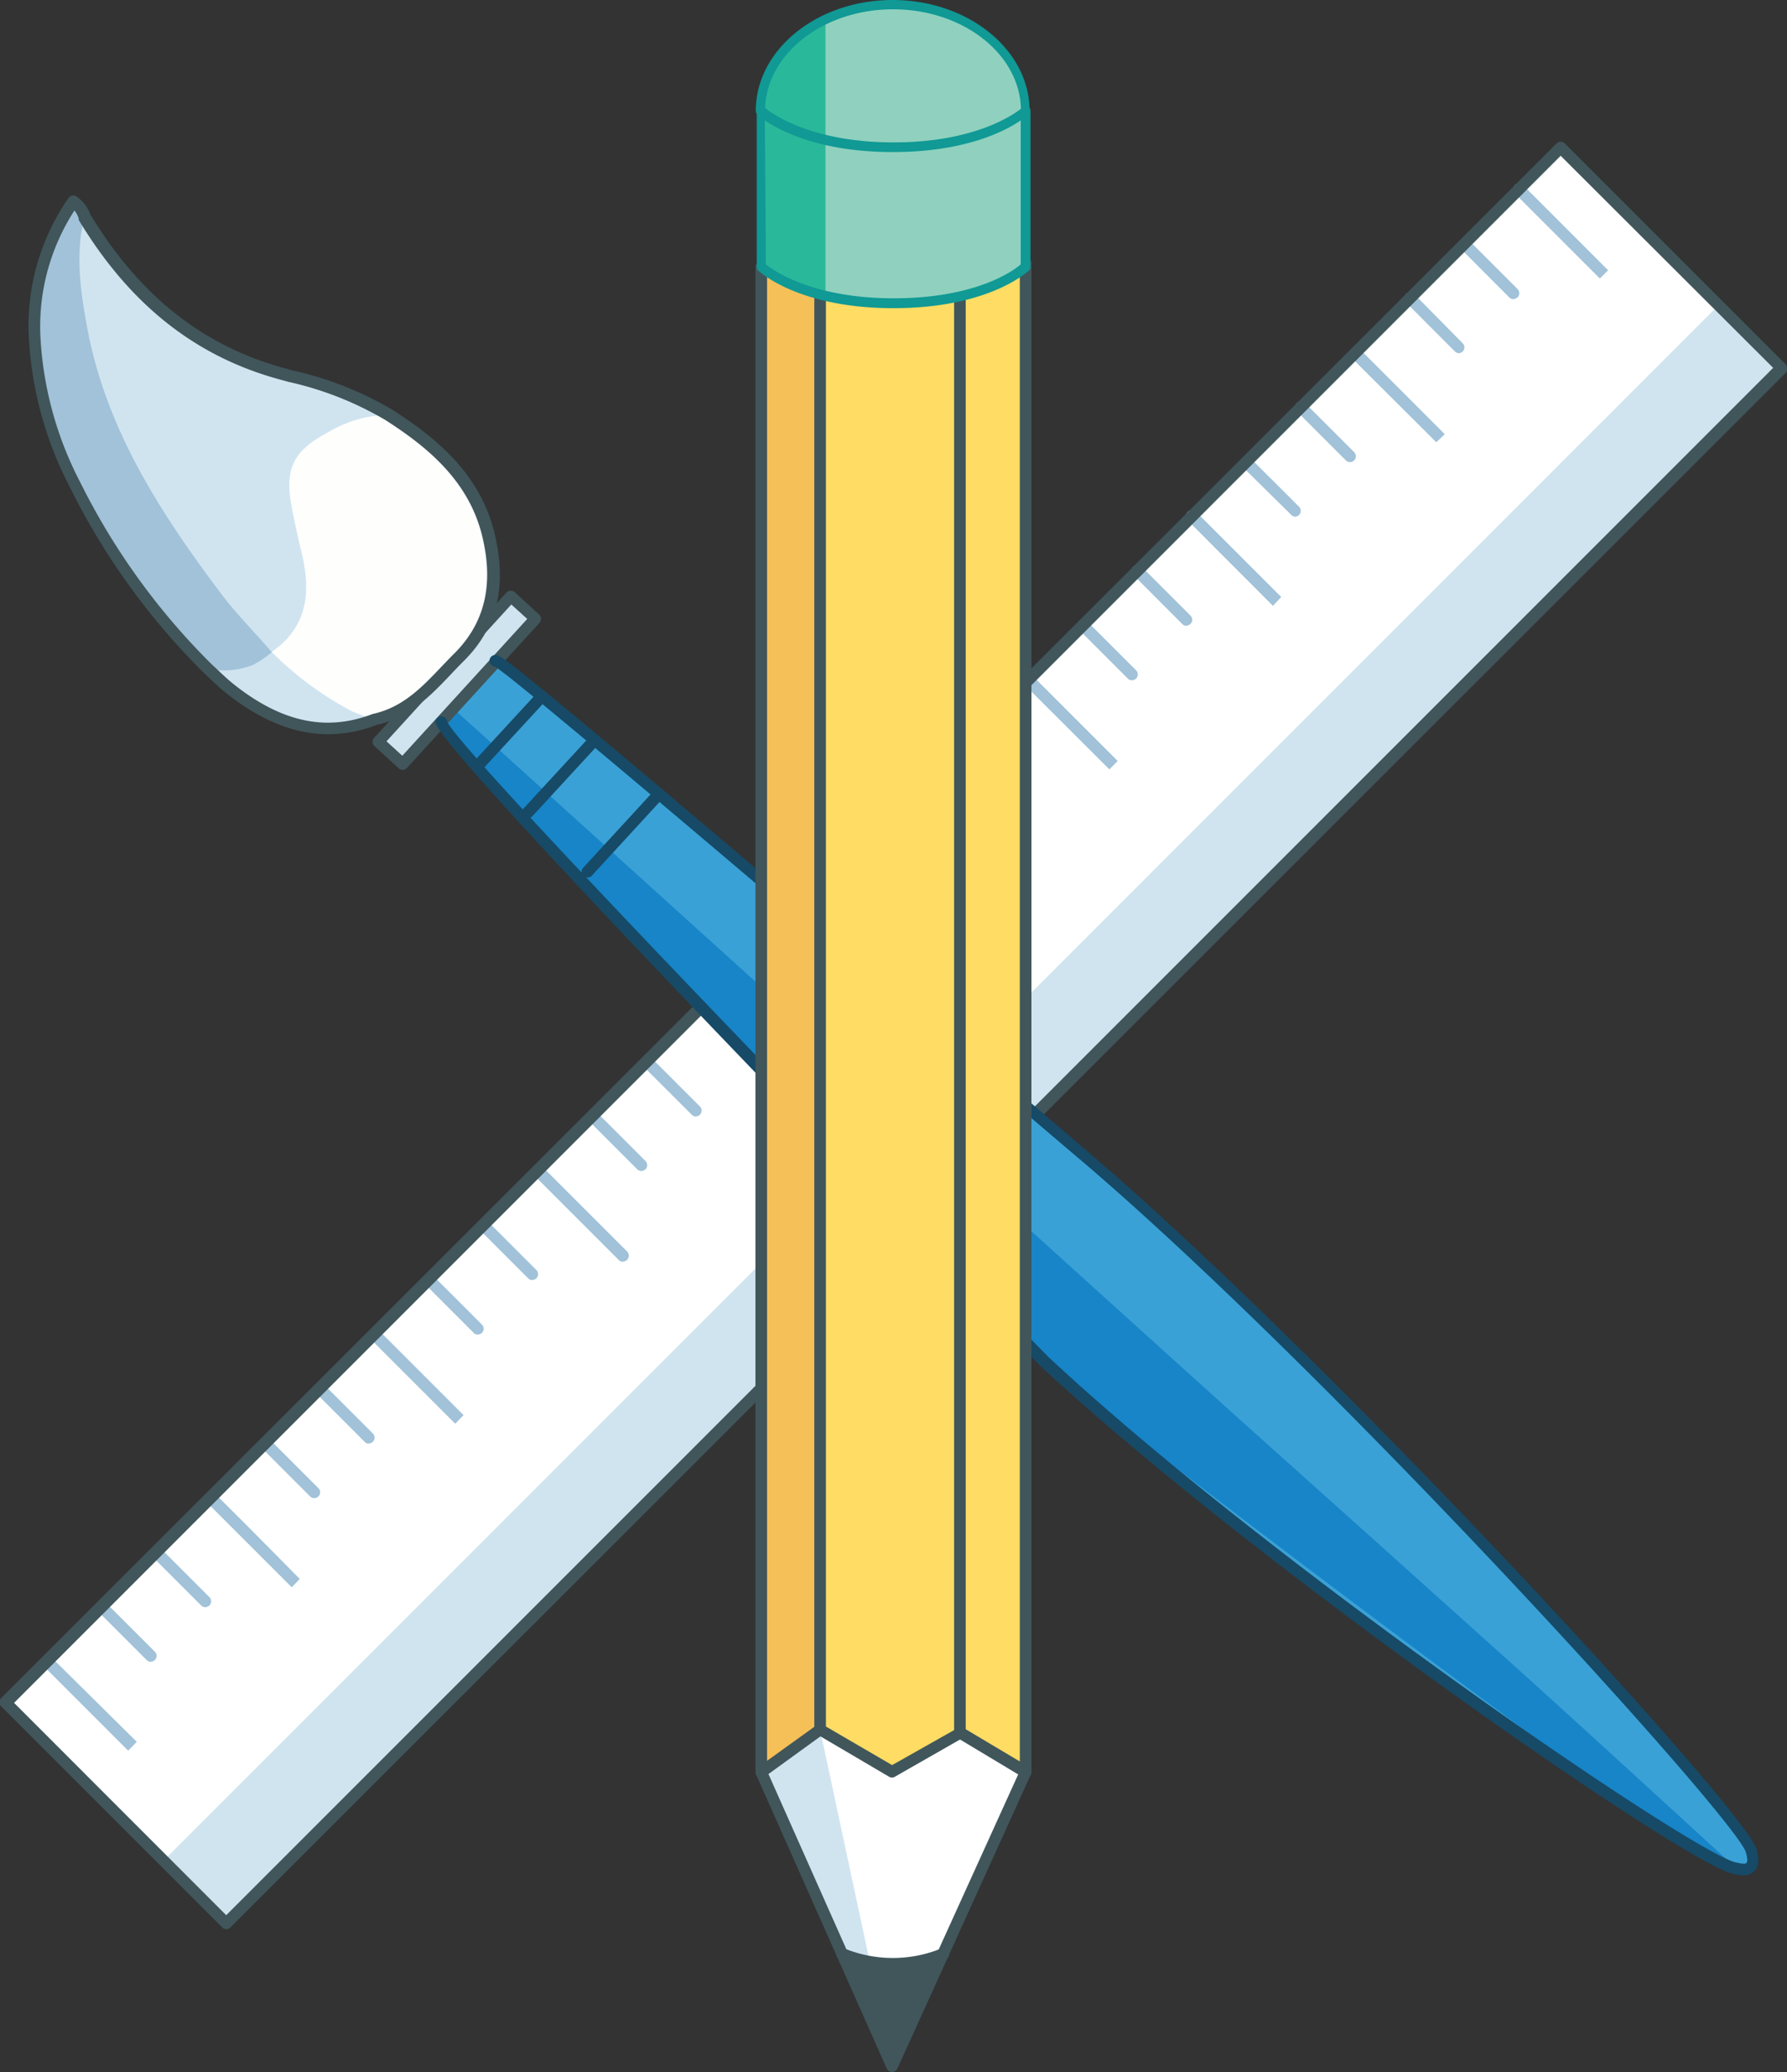 <svg id="Layer_1" data-name="Layer 1" xmlns="http://www.w3.org/2000/svg" viewBox="0 0 153.64 178.1"><rect x="0" y="0" width="153.64" height="178.1" fill="#333333" stroke="none"/><defs><style>.cls-1{fill:#fff;}.cls-2{fill:#d0e4f0;}.cls-3{fill:#a1c2d8;}.cls-4{fill:#40565b;}.cls-5{fill:#3aa1d6;}.cls-6{fill:#1785c8;}.cls-7{fill:#164a67;}.cls-8{fill:#fefefd;}.cls-9{fill:#ffdc64;}.cls-10{fill:#d65129;opacity:0.2;isolation:isolate;}.cls-11{fill:#8fd1be;}.cls-12{fill:#29b99a;}.cls-13{fill:#109995;}</style></defs><title>albert-illustration-Thought leadership</title><rect class="cls-1" x="-15.47" y="77.88" width="189.06" height="26.8" transform="translate(-43.63 80.36) rotate(-45)"/><rect class="cls-2" x="-8.69" y="94.25" width="189.06" height="7.62" transform="translate(-46.44 87.14) rotate(-45)"/><path class="cls-3" d="M13.26,152.76l-7.31-7.31a.5.5,0,0,1,.71-.71L14,152Z" transform="translate(-2.24 -2.28)"/><path class="cls-3" d="M27.32,138.7,20,131.38a.5.5,0,1,1,.71-.71l2.72,2.71h0L28,138Z" transform="translate(-2.24 -2.28)"/><path class="cls-3" d="M15.2,145.12a.5.5,0,0,1-.35-.15l-4.21-4.21a.5.5,0,0,1,.71-.71l4.21,4.21a.5.5,0,0,1-.35.85Z" transform="translate(-2.24 -2.28)"/><path class="cls-3" d="M19.89,140.43a.5.5,0,0,1-.35-.15l-4.21-4.21a.5.5,0,1,1,.71-.71l2.71,2.71h0l1.5,1.5a.5.5,0,0,1-.35.85Z" transform="translate(-2.24 -2.28)"/><path class="cls-3" d="M27.32,138.7,20,131.38a.5.5,0,1,1,.71-.71l2.72,2.71h0L28,138Z" transform="translate(-2.24 -2.28)"/><path class="cls-3" d="M41.38,124.64l-4.6-4.6h0l-2.72-2.72a.5.5,0,0,1,.71-.71l7.31,7.31Z" transform="translate(-2.24 -2.28)"/><path class="cls-3" d="M29.26,131.06a.5.5,0,0,1-.35-.15l-4.21-4.21a.5.5,0,0,1,.71-.71l4.21,4.21a.5.5,0,0,1-.35.85Z" transform="translate(-2.24 -2.28)"/><path class="cls-3" d="M33.95,126.37a.5.5,0,0,1-.35-.15L29.38,122a.5.5,0,1,1,.71-.71l4.21,4.21a.5.5,0,0,1-.35.85Z" transform="translate(-2.24 -2.28)"/><path class="cls-3" d="M41.38,124.64l-4.6-4.6h0l-2.72-2.72a.5.5,0,0,1,.71-.71l7.31,7.31Z" transform="translate(-2.24 -2.28)"/><path class="cls-3" d="M55.79,110.72a.5.5,0,0,1-.35-.15l-7.31-7.31a.5.5,0,0,1,.71-.71l2.71,2.71h0l4.6,4.6a.5.5,0,0,1-.35.85Z" transform="translate(-2.24 -2.28)"/><path class="cls-3" d="M43.32,117a.5.5,0,0,1-.35-.15l-4.21-4.21a.5.5,0,0,1,.71-.71l4.21,4.21a.5.5,0,0,1-.35.85Z" transform="translate(-2.24 -2.28)"/><path class="cls-3" d="M48,112.31a.5.5,0,0,1-.35-.15l-4.21-4.21a.5.5,0,1,1,.71-.71l4.21,4.21a.5.5,0,0,1-.35.85Z" transform="translate(-2.24 -2.28)"/><path class="cls-3" d="M55.79,110.72a.5.5,0,0,1-.35-.15l-7.31-7.31a.5.5,0,0,1,.71-.71l2.71,2.71h0l4.6,4.6a.5.5,0,0,1-.35.85Z" transform="translate(-2.24 -2.28)"/><path class="cls-3" d="M69.5,96.52l-4.6-4.6h0L62.18,89.2a.5.5,0,0,1,.71-.71l7.31,7.31Z" transform="translate(-2.24 -2.28)"/><path class="cls-3" d="M57.38,102.94a.5.5,0,0,1-.35-.15l-4.21-4.21a.5.5,0,0,1,.71-.71l4.21,4.21a.5.5,0,0,1-.35.85Z" transform="translate(-2.24 -2.28)"/><path class="cls-3" d="M62.07,98.25a.5.5,0,0,1-.35-.15L57.5,93.89a.5.5,0,0,1,.71-.71l4.21,4.21a.5.5,0,0,1-.35.85Z" transform="translate(-2.24 -2.28)"/><path class="cls-3" d="M69.5,96.52l-4.6-4.6h0L62.18,89.2a.5.5,0,0,1,.71-.71l7.31,7.31Z" transform="translate(-2.24 -2.28)"/><path class="cls-3" d="M83.56,82.46l-7.31-7.31a.5.5,0,0,1,.71-.71l7.31,7.31Z" transform="translate(-2.24 -2.28)"/><path class="cls-3" d="M71.44,88.88a.5.5,0,0,1-.35-.15l-4.21-4.21a.5.5,0,0,1,.71-.71L71.79,88a.5.5,0,0,1-.35.85Z" transform="translate(-2.24 -2.28)"/><path class="cls-3" d="M76.12,84.19a.5.5,0,0,1-.35-.15l-4.21-4.21a.5.5,0,0,1,.71-.71l4.21,4.21a.5.5,0,0,1-.35.85Z" transform="translate(-2.24 -2.28)"/><path class="cls-3" d="M83.56,82.46l-7.31-7.31a.5.5,0,0,1,.71-.71l7.31,7.31Z" transform="translate(-2.24 -2.28)"/><path class="cls-3" d="M97.62,68.4,90.3,61.09a.5.5,0,0,1,.71-.71l7.31,7.31Z" transform="translate(-2.24 -2.28)"/><path class="cls-3" d="M85.5,74.82a.5.5,0,0,1-.35-.15l-4.21-4.21a.5.5,0,0,1,.71-.71l2.72,2.72h0l1.5,1.5a.5.5,0,0,1-.35.85Z" transform="translate(-2.24 -2.28)"/><path class="cls-3" d="M90.18,70.13a.5.5,0,0,1-.35-.15l-4.21-4.21a.5.5,0,0,1,.71-.71L89,67.78h0l1.5,1.5a.5.5,0,0,1-.35.85Z" transform="translate(-2.24 -2.28)"/><path class="cls-3" d="M97.62,68.4,90.3,61.09a.5.5,0,0,1,.71-.71l7.31,7.31Z" transform="translate(-2.24 -2.28)"/><path class="cls-3" d="M111.68,54.34,104.36,47a.5.5,0,0,1,.71-.71l7.31,7.31Z" transform="translate(-2.24 -2.28)"/><path class="cls-3" d="M99.56,60.76a.5.5,0,0,1-.35-.15l-1.5-1.5h0L95,56.4a.5.5,0,0,1,.71-.71l4.21,4.21a.5.5,0,0,1-.35.85Z" transform="translate(-2.24 -2.28)"/><path class="cls-3" d="M104.24,56.07a.5.5,0,0,1-.35-.15l-1.5-1.5h0l-2.71-2.72a.5.5,0,0,1,.71-.71l4.21,4.21a.5.5,0,0,1-.35.85Z" transform="translate(-2.24 -2.28)"/><path class="cls-3" d="M111.68,54.34,104.36,47a.5.5,0,0,1,.71-.71l7.31,7.31Z" transform="translate(-2.24 -2.28)"/><path class="cls-3" d="M125.73,40.28,118.42,33a.5.5,0,0,1,.71-.71l7.31,7.31Z" transform="translate(-2.24 -2.28)"/><path class="cls-3" d="M113.62,46.7a.5.5,0,0,1-.35-.15L109,42.34l.71-.71,2.72,2.71h0l1.5,1.5a.5.5,0,0,1-.35.85Z" transform="translate(-2.24 -2.28)"/><path class="cls-3" d="M118.3,42a.5.5,0,0,1-.35-.15l-4.21-4.21a.5.5,0,0,1,.71-.71l2.72,2.72h0l1.5,1.5a.5.5,0,0,1-.35.85Z" transform="translate(-2.24 -2.28)"/><path class="cls-3" d="M125.73,40.28,118.42,33a.5.5,0,0,1,.71-.71l7.31,7.31Z" transform="translate(-2.24 -2.28)"/><path class="cls-3" d="M139.79,26.22l-7.31-7.31a.5.5,0,0,1,.71-.71l7.31,7.31Z" transform="translate(-2.24 -2.28)"/><path class="cls-3" d="M127.68,32.64a.5.5,0,0,1-.35-.15l-1.5-1.5h0l-2.71-2.72a.5.5,0,0,1,.71-.71L128,31.79a.5.5,0,0,1-.35.85Z" transform="translate(-2.24 -2.28)"/><path class="cls-3" d="M132.36,28a.5.5,0,0,1-.35-.15l-1.5-1.5h0l-2.71-2.72a.5.5,0,0,1,.71-.71l4.21,4.21a.5.5,0,0,1-.35.85Z" transform="translate(-2.24 -2.28)"/><path class="cls-4" d="M21.69,168.1a.5.5,0,0,1-.35-.15l-19-19a.5.5,0,0,1,0-.71L136.07,14.61a.5.5,0,0,1,.71,0l19,19a.5.5,0,0,1,0,.71L22,168A.5.5,0,0,1,21.69,168.1ZM3.45,148.65l18.24,18.25,133-133L136.42,15.67Z" transform="translate(-2.24 -2.28)"/><path class="cls-5" d="M40.13,64.36c0,1.95,51.23,54.34,51.89,55,19.2,17.89,56.05,43.14,59.47,43.57h0c1.43.37,1.61-.38,1.28-1.49-.87-3-34.72-40.33-56.81-59.29-.41-.35-50.3-43.11-51-43" transform="translate(-2.24 -2.28)"/><path class="cls-6" d="M41,63c4.59,4.09,62.71,56.71,67.28,60.8q12.66,11.33,25.29,22.69c6,5.42,11.95,10.9,17.92,16.35-3.42-.42-5.81-2.73-8.43-4.72-18.4-13.37-44.4-33-49.53-37.46-.68-.59-53.42-55.4-53.4-56.34" transform="translate(-2.24 -2.28)"/><rect class="cls-2" x="33.05" y="59.32" width="16.93" height="2.84" transform="translate(-33.58 48.18) rotate(-47.61)"/><path class="cls-4" d="M36.86,68.45a.5.5,0,0,1-.34-.13l-2.1-1.92a.5.5,0,0,1,0-.71L45.8,53.2a.5.5,0,0,1,.71,0l2.1,1.92a.5.5,0,0,1,0,.71L37.23,68.29A.5.5,0,0,1,36.86,68.45ZM35.47,66l1.36,1.24L47.57,55.48,46.2,54.24Z" transform="translate(-2.24 -2.28)"/><path class="cls-7" d="M43.29,68.64a.5.5,0,0,1-.37-.84l5.53-6a.5.5,0,0,1,.74.68l-5.53,6A.5.5,0,0,1,43.29,68.64Z" transform="translate(-2.24 -2.28)"/><path class="cls-7" d="M47.62,72.62a.5.5,0,0,1-.37-.84l5.53-6a.5.5,0,1,1,.74.68l-5.53,6A.5.5,0,0,1,47.62,72.62Z" transform="translate(-2.24 -2.28)"/><path class="cls-7" d="M52.75,77.71a.5.5,0,0,1-.37-.84l5.92-6.44a.5.5,0,1,1,.74.68l-5.92,6.44A.5.5,0,0,1,52.75,77.71Z" transform="translate(-2.24 -2.28)"/><path class="cls-7" d="M152.13,163.48a3.07,3.07,0,0,1-.76-.11c-3.71-.46-41.28-26.53-59.69-43.69-.52-.49-52-53-52-55.32a.5.5,0,0,1,.5-.5h0a.5.5,0,0,1,.5.43c1.21,3,51.25,54.2,51.73,54.66,19.31,18,55.92,43,59.19,43.44.57.14.78.08.81,0s.14-.16-.07-.9c-.83-2.83-34.84-40.33-56.66-59.05C90.71,98.25,47,60.81,44.79,59.58a.5.5,0,0,1,.07-1c.36,0,.69-.09,26,21.44,12.68,10.77,25.3,21.59,25.4,21.68,21.37,18.34,56,56.13,57,59.53.09.32.38,1.31-.17,1.87A1.29,1.29,0,0,1,152.13,163.48Z" transform="translate(-2.24 -2.28)"/><path class="cls-2" d="M9.5,20.91c3.95,6.55,9.27,11.33,16.82,13.44,3.21.9,6.5,1.7,9.36,3.58-1,.84-2.29.82-3.42,1.25-4.09,1.55-5.12,3.34-4.22,7.61.37,1.78.81,3.54,1,5.34a6,6,0,0,1-3.31,6.24,1.57,1.57,0,0,1-.89-.26c-7.35-7.86-13.17-16.6-15.57-27.28a28.77,28.77,0,0,1-.62-8.1C8.71,22.06,8.38,21.13,9.5,20.91Z" transform="translate(-2.24 -2.28)"/><path class="cls-8" d="M25.6,58.32c3.25-2.26,3.37-5.4,2.5-8.84-.28-1.13-.51-2.27-.74-3.41-.69-3.44,0-5,3.14-6.66a10.53,10.53,0,0,1,5.17-1.48c3.95,2.53,7.41,5.54,8.56,10.31.94,3.88.51,7.52-2.54,10.56-2.15,2.14-4,4.61-7.19,5.31a2.84,2.84,0,0,1-2.4-.36,24.07,24.07,0,0,1-6.16-4.6C25.72,58.92,25.5,58.68,25.6,58.32Z" transform="translate(-2.24 -2.28)"/><path class="cls-2" d="M20.1,59.75c1.06-.79,2.4-.06,3.51-.69.59-.34,1.42-.33,1.54-1.23l.45.49a28.54,28.54,0,0,0,6.92,5.11,16.58,16.58,0,0,0,2,.69c-4.75,1.8-8.81.31-12.54-2.67C21.31,60.91,20.72,60.31,20.1,59.75Z" transform="translate(-2.24 -2.28)"/><path class="cls-3" d="M9.5,20.91c-.81,3.2-.34,6.4.24,9.55,1.63,8.77,6.35,16,11.62,23,1.17,1.54,3,3.42,4.25,4.88A9.38,9.38,0,0,1,24,59.43a6.79,6.79,0,0,1-3.92.32A59.82,59.82,0,0,1,8.68,43.94,31.42,31.42,0,0,1,5.23,31.52,18.85,18.85,0,0,1,8.54,19.58,2.71,2.71,0,0,1,9.5,20.91Z" transform="translate(-2.24 -2.28)"/><path class="cls-4" d="M30.47,65.39c-2.92,0-5.84-1.18-8.82-3.56-.46-.37-.89-.78-1.31-1.17l-.57-.54a59.91,59.91,0,0,1-11.54-16,31.5,31.5,0,0,1-3.5-12.62A19.27,19.27,0,0,1,8.13,19.3a.5.5,0,0,1,.72-.11A3.23,3.23,0,0,1,10,20.7c4.18,6.92,9.58,11.23,16.49,13.17l.9.25a29.34,29.34,0,0,1,8.6,3.39c3.63,2.33,7.52,5.42,8.77,10.62h0c1.1,4.54.22,8.15-2.68,11-.36.36-.71.73-1.06,1.1-1.75,1.84-3.57,3.74-6.37,4.35A11.6,11.6,0,0,1,30.47,65.39Zm-21.84-45A18.33,18.33,0,0,0,5.73,31.5a30.54,30.54,0,0,0,3.4,12.22A58.9,58.9,0,0,0,20.46,59.4l.57.53c.42.4.82.77,1.25,1.12,4.14,3.31,8,4.14,12,2.6,2.58-.56,4.21-2.27,5.93-4.08.36-.37.71-.75,1.08-1.11,2.63-2.62,3.42-5.92,2.41-10.09h0c-1.17-4.85-4.88-7.78-8.35-10a28.6,28.6,0,0,0-8.32-3.27l-.91-.25c-7.19-2-12.78-6.48-17.11-13.66a.51.51,0,0,1,0-.11A2,2,0,0,0,8.62,20.35Z" transform="translate(-2.24 -2.28)"/><path class="cls-1" d="M90.42,25.23V11.81a8.7,8.7,0,0,0-4.66-7.36q-.4-.24-.83-.44t-.84-.37a13.61,13.61,0,0,0-5-1,13.26,13.26,0,0,0-6.61,1.71,7,7,0,0,0-2.59,2.06c-.2.22-.38.45-.56.68A8.13,8.13,0,0,0,67.95,9.9c-.08.21-.17.41-.25.64v1.27h0V25.23h0c0,.18,0,.36,0,.54,0,38,0,85.26,0,123.28,0,.64,0,4.44,0,5.27l.09.2-.09.06,6.95,15.62h0l1.21,2.73,3.09,6.94h0L90.42,154.6h0V25.23ZM72.76,27.62l.41.1c0,37.42-.41,123.24-.41,123.24v-1.75C72.75,114.58,72.78,39.37,72.76,27.62ZM85,151.38h0l-.19-.12-.07,0c0-3,0-41.79,0-59.26,0-18.36,0-45.8,0-64.29L85,27.7C85,64.09,85.16,115.45,85,151.38Z" transform="translate(-2.24 -2.28)"/><path class="cls-9" d="M84.72,92.05c0,18.17,0,59.45,0,59.45l-5.83,3.1L72.75,151s.41-88.94.41-125.21c0,.13,0,.13,2.53.31s4.91.44,7.3-.24c1.58-.45,1.76.12,1.76,1.53C84.71,45.84,84.72,73.56,84.72,92.05Z" transform="translate(-2.24 -2.28)"/><path class="cls-9" d="M90.42,23.12V154.6c-2.07-1.2-5.39-3.21-5.39-3.21.13-36.47,0-88.85,0-125.32Z" transform="translate(-2.24 -2.28)"/><path class="cls-9" d="M67.69,154.33c0-.83,0-4.63,0-5.27,0-38,0-85.27,0-123.28,0-.52,0-1,0-1.55,0-.33.07-.62.51-.66.93-.09,4.48,1.53,4.53,2.49,0,.51,0,88.37,0,124.9A15,15,0,0,1,67.69,154.33Z" transform="translate(-2.24 -2.28)"/><path class="cls-10" d="M67.69,154.33c0-.83,0-4.63,0-5.27,0-38,0-85.27,0-123.28,0-.52,0-1,0-1.55,0-.33.07-.62.51-.66.93-.09,4.48,1.53,4.53,2.49,0,.51,0,88.37,0,124.9A15,15,0,0,1,67.69,154.33Z" transform="translate(-2.24 -2.28)"/><path class="cls-4" d="M90.42,155.1a.5.5,0,0,1-.5-.5V24.88a.5.5,0,0,1,1,0V154.6A.5.5,0,0,1,90.42,155.1Z" transform="translate(-2.24 -2.28)"/><path class="cls-4" d="M67.69,155.1a.5.5,0,0,1-.5-.5V25.23a.5.5,0,0,1,1,0V154.6A.5.5,0,0,1,67.69,155.1Z" transform="translate(-2.24 -2.28)"/><polygon class="cls-2" points="70.51 148.68 76.7 177.6 65.45 152.06 70.51 148.68"/><path class="cls-4" d="M78.94,180.38h0a.5.5,0,0,1-.46-.3L67.24,154.8a.5.5,0,0,1,.17-.61l5.06-3.64a.5.5,0,0,1,.55,0L78.94,154l5.65-3.19a.5.5,0,0,1,.5,0l5.59,3.33a.5.5,0,0,1,.2.64L79.39,180.09A.5.5,0,0,1,78.94,180.38ZM68.31,154.77l10.63,23.9L89.78,154.8l-5-3L79.18,155a.5.5,0,0,1-.5,0l-5.9-3.47Z" transform="translate(-2.24 -2.28)"/><path class="cls-4" d="M72.75,151.46a.5.5,0,0,1-.5-.5V26.06a.5.5,0,0,1,1,0V151A.5.5,0,0,1,72.75,151.46Z" transform="translate(-2.24 -2.28)"/><path class="cls-4" d="M84.77,151.46a.5.5,0,0,1-.5-.5V26.06a.5.5,0,0,1,1,0V151A.5.5,0,0,1,84.77,151.46Z" transform="translate(-2.24 -2.28)"/><path class="cls-4" d="M78.83,171.56a11.25,11.25,0,0,1-4.38-.88.5.5,0,1,1,.39-.92,11,11,0,0,0,8.33,0,.5.5,0,1,1,.34.94A13.72,13.72,0,0,1,78.83,171.56Z" transform="translate(-2.24 -2.28)"/><path class="cls-4" d="M78.94,179.88l-4.3-9.67a11.6,11.6,0,0,0,8.69,0Z" transform="translate(-2.24 -2.28)"/><path class="cls-11" d="M90.42,11.81h0c0-5-5.09-9.13-11.37-9.13S67.69,6.77,67.69,11.81V25.23S71,28.37,79.06,28.37s11.37-3.14,11.37-3.14V11.81Z" transform="translate(-2.24 -2.28)"/><path class="cls-12" d="M73.21,27.73l-5.52-2.5V10.54c1.36-3.8,3.25-5.77,5.52-6.43Z" transform="translate(-2.24 -2.28)"/><path class="cls-13" d="M79.06,28.77c-8.16,0-11.51-3.12-11.64-3.25a.4.4,0,0,1-.12-.29V11.81a.4.4,0,0,1,.68-.29s3.29,3,11.09,3,11.06-3,11.09-3a.41.41,0,0,1,.44-.08.4.4,0,0,1,.24.37V25.23a.4.4,0,0,1-.12.29C90.56,25.66,87.22,28.77,79.06,28.77ZM68.09,25c.66.54,4,2.92,11,2.92S89.36,25.58,90,25V12.63c-1.35.92-4.77,2.72-11,2.72s-9.62-1.8-11-2.72Z" transform="translate(-2.24 -2.28)"/><path class="cls-13" d="M90.42,12.21a.4.4,0,0,1-.4-.4c0-4.81-4.92-8.73-11-8.73s-11,3.92-11,8.73a.4.4,0,1,1-.8,0c0-5.26,5.28-9.53,11.77-9.53s11.77,4.28,11.77,9.53A.4.4,0,0,1,90.42,12.21Z" transform="translate(-2.24 -2.28)"/></svg>